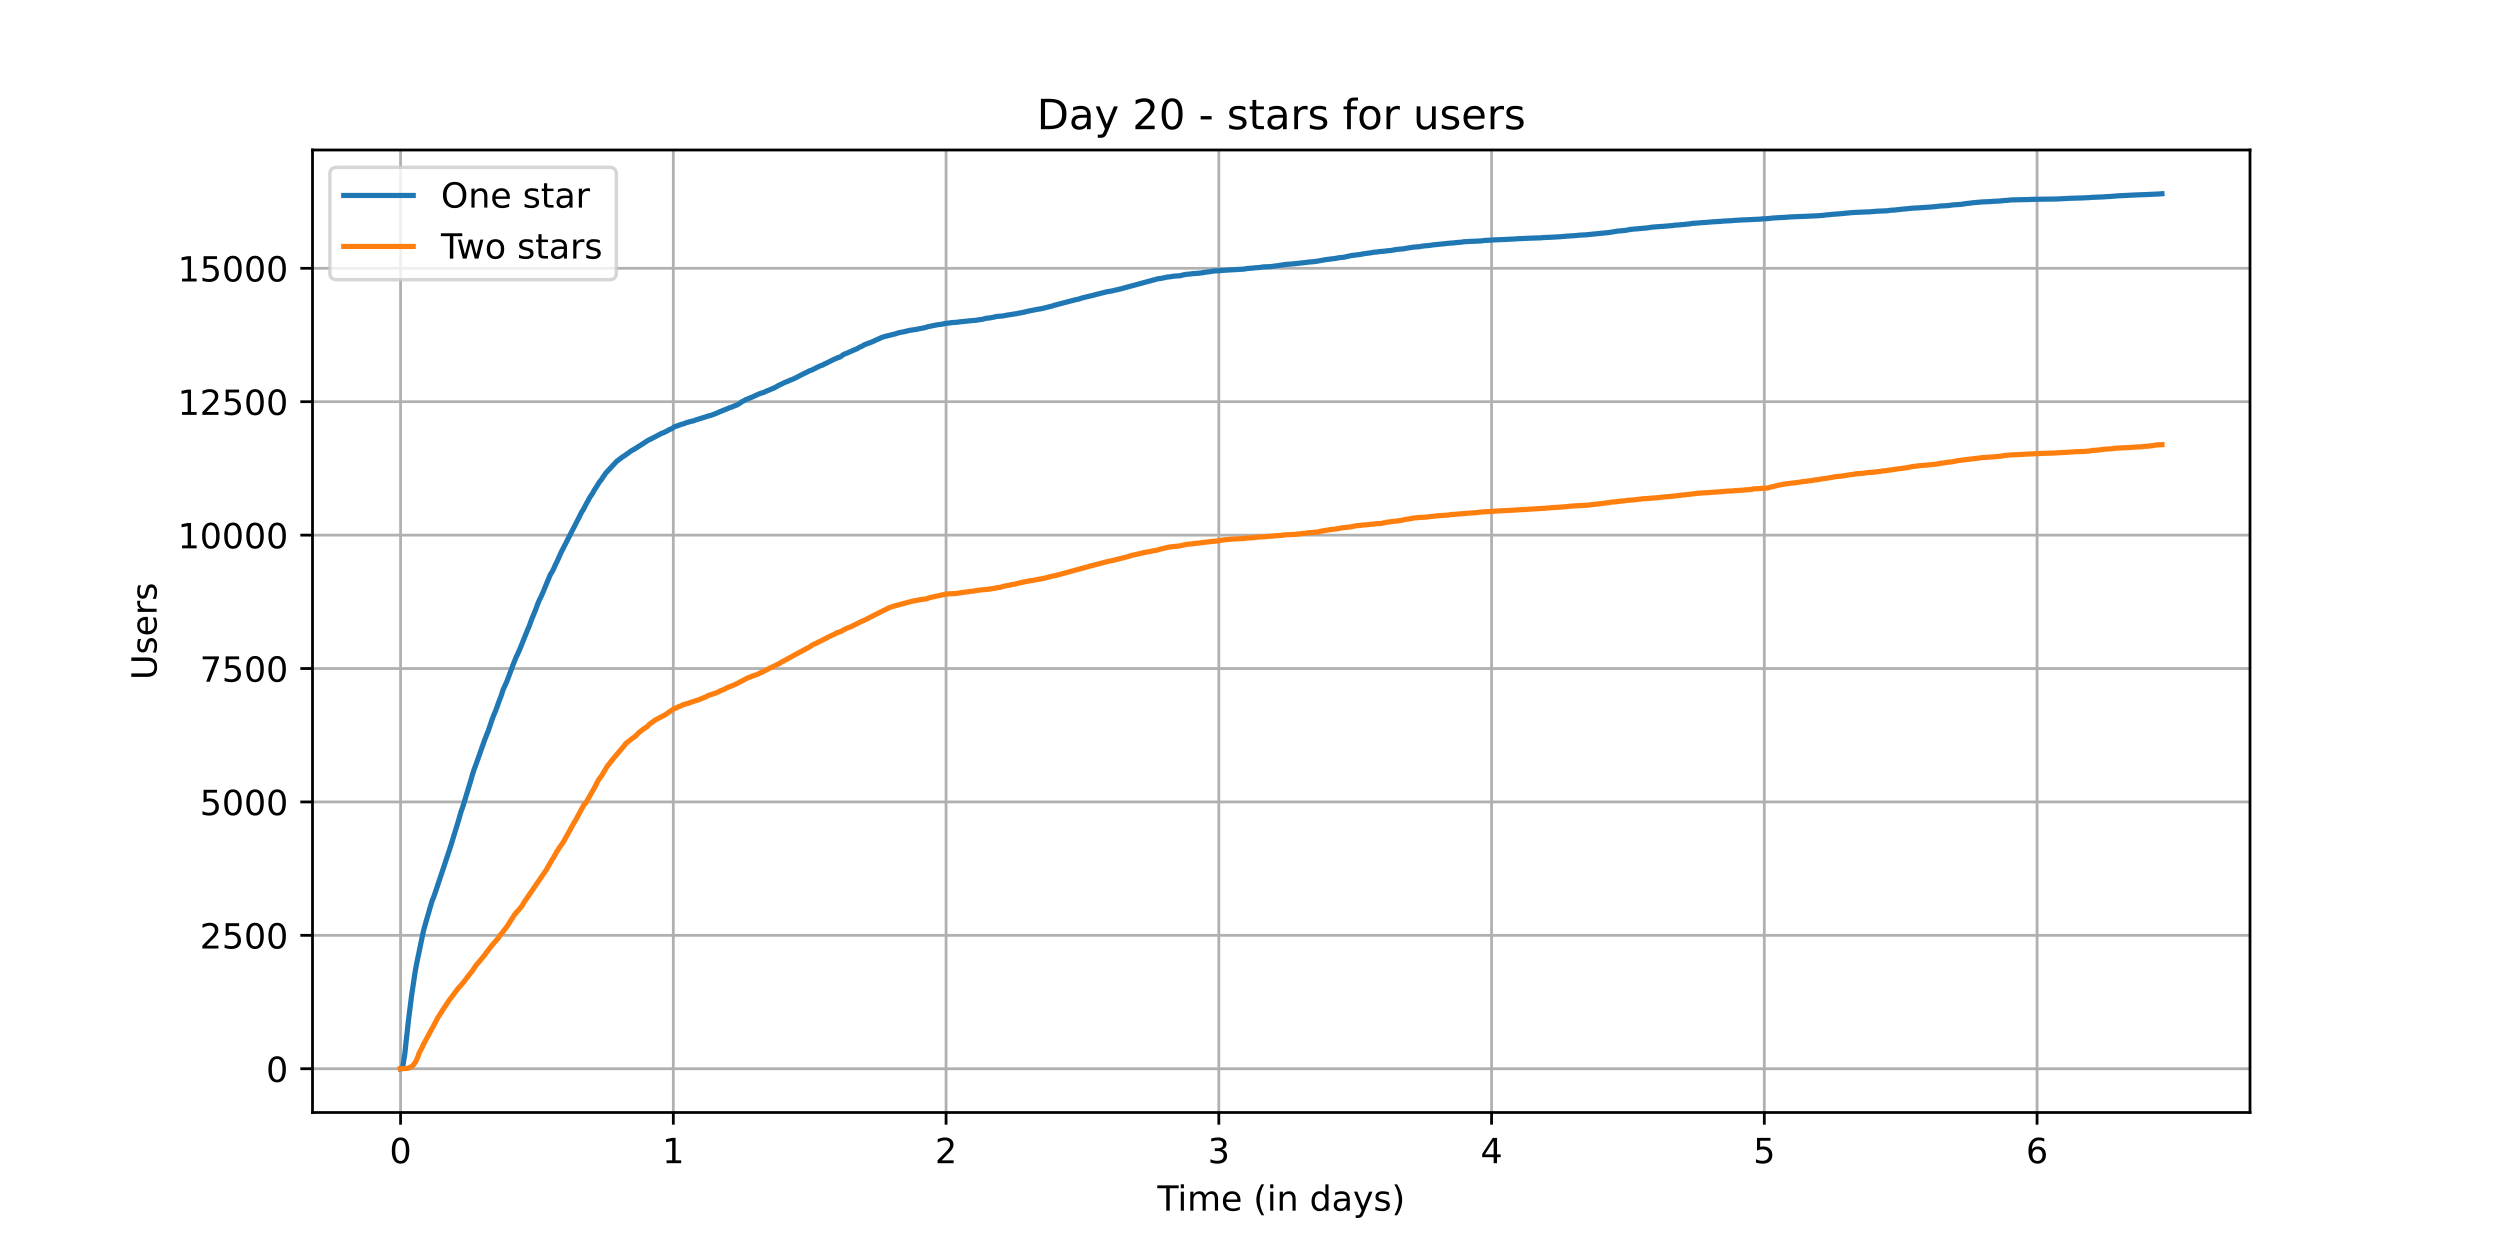 <?xml version="1.0" encoding="utf-8" standalone="no"?>
<!DOCTYPE svg PUBLIC "-//W3C//DTD SVG 1.1//EN"
  "http://www.w3.org/Graphics/SVG/1.1/DTD/svg11.dtd">
<!-- Created with matplotlib (https://matplotlib.org/) -->
<svg height="360pt" version="1.1" viewBox="0 0 720 360" width="720pt" xmlns="http://www.w3.org/2000/svg" xmlns:xlink="http://www.w3.org/1999/xlink">
 <defs>
  <style type="text/css">*{stroke-linecap:butt;stroke-linejoin:round;}</style>
 </defs>
 <g id="figure_1">
  <g id="patch_1">
   <path d="M 0 360 
L 720 360 
L 720 0 
L 0 0 
z
" style="fill:#ffffff;"/>
  </g>
  <g id="axes_1">
   <g id="patch_2">
    <path d="M 90 320.4 
L 648 320.4 
L 648 43.2 
L 90 43.2 
z
" style="fill:#ffffff;"/>
   </g>
   <g id="matplotlib.axis_1">
    <g id="xtick_1">
     <g id="line2d_1">
      <path clip-path="url(#p5f2c843558)" d="M 115.364 320.4 
L 115.364 43.2 
" style="fill:none;stroke:#b0b0b0;stroke-linecap:square;stroke-width:0.8;"/>
     </g>
     <g id="line2d_2">
      <defs>
       <path d="M 0 0 
L 0 3.5 
" id="m1c9ce4e4e7" style="stroke:#000000;stroke-width:0.8;"/>
      </defs>
      <g>
       <use style="stroke:#000000;stroke-width:0.8;" x="115.364" xlink:href="#m1c9ce4e4e7" y="320.4"/>
      </g>
     </g>
     <g id="text_1">
      <!-- 0 -->
      <g transform="translate(112.182 334.998)scale(0.1 -0.1)">
       <defs>
        <path d="M 31.781 66.406 
Q 24.172 66.406 20.328 58.906 
Q 16.5 51.422 16.5 36.375 
Q 16.5 21.391 20.328 13.891 
Q 24.172 6.391 31.781 6.391 
Q 39.453 6.391 43.281 13.891 
Q 47.125 21.391 47.125 36.375 
Q 47.125 51.422 43.281 58.906 
Q 39.453 66.406 31.781 66.406 
z
M 31.781 74.219 
Q 44.047 74.219 50.516 64.516 
Q 56.984 54.828 56.984 36.375 
Q 56.984 17.969 50.516 8.266 
Q 44.047 -1.422 31.781 -1.422 
Q 19.531 -1.422 13.062 8.266 
Q 6.594 17.969 6.594 36.375 
Q 6.594 54.828 13.062 64.516 
Q 19.531 74.219 31.781 74.219 
z
" id="DejaVuSans-48"/>
       </defs>
       <use xlink:href="#DejaVuSans-48"/>
      </g>
     </g>
    </g>
    <g id="xtick_2">
     <g id="line2d_3">
      <path clip-path="url(#p5f2c843558)" d="M 193.915 320.4 
L 193.915 43.2 
" style="fill:none;stroke:#b0b0b0;stroke-linecap:square;stroke-width:0.8;"/>
     </g>
     <g id="line2d_4">
      <g>
       <use style="stroke:#000000;stroke-width:0.8;" x="193.915" xlink:href="#m1c9ce4e4e7" y="320.4"/>
      </g>
     </g>
     <g id="text_2">
      <!-- 1 -->
      <g transform="translate(190.734 334.998)scale(0.1 -0.1)">
       <defs>
        <path d="M 12.406 8.297 
L 28.516 8.297 
L 28.516 63.922 
L 10.984 60.406 
L 10.984 69.391 
L 28.422 72.906 
L 38.281 72.906 
L 38.281 8.297 
L 54.391 8.297 
L 54.391 0 
L 12.406 0 
z
" id="DejaVuSans-49"/>
       </defs>
       <use xlink:href="#DejaVuSans-49"/>
      </g>
     </g>
    </g>
    <g id="xtick_3">
     <g id="line2d_5">
      <path clip-path="url(#p5f2c843558)" d="M 272.467 320.4 
L 272.467 43.2 
" style="fill:none;stroke:#b0b0b0;stroke-linecap:square;stroke-width:0.8;"/>
     </g>
     <g id="line2d_6">
      <g>
       <use style="stroke:#000000;stroke-width:0.8;" x="272.467" xlink:href="#m1c9ce4e4e7" y="320.4"/>
      </g>
     </g>
     <g id="text_3">
      <!-- 2 -->
      <g transform="translate(269.285 334.998)scale(0.1 -0.1)">
       <defs>
        <path d="M 19.188 8.297 
L 53.609 8.297 
L 53.609 0 
L 7.328 0 
L 7.328 8.297 
Q 12.938 14.109 22.625 23.891 
Q 32.328 33.688 34.812 36.531 
Q 39.547 41.844 41.422 45.531 
Q 43.312 49.219 43.312 52.781 
Q 43.312 58.594 39.234 62.25 
Q 35.156 65.922 28.609 65.922 
Q 23.969 65.922 18.812 64.312 
Q 13.672 62.703 7.812 59.422 
L 7.812 69.391 
Q 13.766 71.781 18.938 73 
Q 24.125 74.219 28.422 74.219 
Q 39.75 74.219 46.484 68.547 
Q 53.219 62.891 53.219 53.422 
Q 53.219 48.922 51.531 44.891 
Q 49.859 40.875 45.406 35.406 
Q 44.188 33.984 37.641 27.219 
Q 31.109 20.453 19.188 8.297 
z
" id="DejaVuSans-50"/>
       </defs>
       <use xlink:href="#DejaVuSans-50"/>
      </g>
     </g>
    </g>
    <g id="xtick_4">
     <g id="line2d_7">
      <path clip-path="url(#p5f2c843558)" d="M 351.018 320.4 
L 351.018 43.2 
" style="fill:none;stroke:#b0b0b0;stroke-linecap:square;stroke-width:0.8;"/>
     </g>
     <g id="line2d_8">
      <g>
       <use style="stroke:#000000;stroke-width:0.8;" x="351.018" xlink:href="#m1c9ce4e4e7" y="320.4"/>
      </g>
     </g>
     <g id="text_4">
      <!-- 3 -->
      <g transform="translate(347.837 334.998)scale(0.1 -0.1)">
       <defs>
        <path d="M 40.578 39.312 
Q 47.656 37.797 51.625 33 
Q 55.609 28.219 55.609 21.188 
Q 55.609 10.406 48.188 4.484 
Q 40.766 -1.422 27.094 -1.422 
Q 22.516 -1.422 17.656 -0.516 
Q 12.797 0.391 7.625 2.203 
L 7.625 11.719 
Q 11.719 9.328 16.594 8.109 
Q 21.484 6.891 26.812 6.891 
Q 36.078 6.891 40.938 10.547 
Q 45.797 14.203 45.797 21.188 
Q 45.797 27.641 41.281 31.266 
Q 36.766 34.906 28.719 34.906 
L 20.219 34.906 
L 20.219 43.016 
L 29.109 43.016 
Q 36.375 43.016 40.234 45.922 
Q 44.094 48.828 44.094 54.297 
Q 44.094 59.906 40.109 62.906 
Q 36.141 65.922 28.719 65.922 
Q 24.656 65.922 20.016 65.031 
Q 15.375 64.156 9.812 62.312 
L 9.812 71.094 
Q 15.438 72.656 20.344 73.438 
Q 25.25 74.219 29.594 74.219 
Q 40.828 74.219 47.359 69.109 
Q 53.906 64.016 53.906 55.328 
Q 53.906 49.266 50.438 45.094 
Q 46.969 40.922 40.578 39.312 
z
" id="DejaVuSans-51"/>
       </defs>
       <use xlink:href="#DejaVuSans-51"/>
      </g>
     </g>
    </g>
    <g id="xtick_5">
     <g id="line2d_9">
      <path clip-path="url(#p5f2c843558)" d="M 429.57 320.4 
L 429.57 43.2 
" style="fill:none;stroke:#b0b0b0;stroke-linecap:square;stroke-width:0.8;"/>
     </g>
     <g id="line2d_10">
      <g>
       <use style="stroke:#000000;stroke-width:0.8;" x="429.57" xlink:href="#m1c9ce4e4e7" y="320.4"/>
      </g>
     </g>
     <g id="text_5">
      <!-- 4 -->
      <g transform="translate(426.388 334.998)scale(0.1 -0.1)">
       <defs>
        <path d="M 37.797 64.312 
L 12.891 25.391 
L 37.797 25.391 
z
M 35.203 72.906 
L 47.609 72.906 
L 47.609 25.391 
L 58.016 25.391 
L 58.016 17.188 
L 47.609 17.188 
L 47.609 0 
L 37.797 0 
L 37.797 17.188 
L 4.891 17.188 
L 4.891 26.703 
z
" id="DejaVuSans-52"/>
       </defs>
       <use xlink:href="#DejaVuSans-52"/>
      </g>
     </g>
    </g>
    <g id="xtick_6">
     <g id="line2d_11">
      <path clip-path="url(#p5f2c843558)" d="M 508.121 320.4 
L 508.121 43.2 
" style="fill:none;stroke:#b0b0b0;stroke-linecap:square;stroke-width:0.8;"/>
     </g>
     <g id="line2d_12">
      <g>
       <use style="stroke:#000000;stroke-width:0.8;" x="508.121" xlink:href="#m1c9ce4e4e7" y="320.4"/>
      </g>
     </g>
     <g id="text_6">
      <!-- 5 -->
      <g transform="translate(504.94 334.998)scale(0.1 -0.1)">
       <defs>
        <path d="M 10.797 72.906 
L 49.516 72.906 
L 49.516 64.594 
L 19.828 64.594 
L 19.828 46.734 
Q 21.969 47.469 24.109 47.828 
Q 26.266 48.188 28.422 48.188 
Q 40.625 48.188 47.75 41.5 
Q 54.891 34.812 54.891 23.391 
Q 54.891 11.625 47.562 5.094 
Q 40.234 -1.422 26.906 -1.422 
Q 22.312 -1.422 17.547 -0.641 
Q 12.797 0.141 7.719 1.703 
L 7.719 11.625 
Q 12.109 9.234 16.797 8.062 
Q 21.484 6.891 26.703 6.891 
Q 35.156 6.891 40.078 11.328 
Q 45.016 15.766 45.016 23.391 
Q 45.016 31 40.078 35.438 
Q 35.156 39.891 26.703 39.891 
Q 22.75 39.891 18.812 39.016 
Q 14.891 38.141 10.797 36.281 
z
" id="DejaVuSans-53"/>
       </defs>
       <use xlink:href="#DejaVuSans-53"/>
      </g>
     </g>
    </g>
    <g id="xtick_7">
     <g id="line2d_13">
      <path clip-path="url(#p5f2c843558)" d="M 586.673 320.4 
L 586.673 43.2 
" style="fill:none;stroke:#b0b0b0;stroke-linecap:square;stroke-width:0.8;"/>
     </g>
     <g id="line2d_14">
      <g>
       <use style="stroke:#000000;stroke-width:0.8;" x="586.673" xlink:href="#m1c9ce4e4e7" y="320.4"/>
      </g>
     </g>
     <g id="text_7">
      <!-- 6 -->
      <g transform="translate(583.491 334.998)scale(0.1 -0.1)">
       <defs>
        <path d="M 33.016 40.375 
Q 26.375 40.375 22.484 35.828 
Q 18.609 31.297 18.609 23.391 
Q 18.609 15.531 22.484 10.953 
Q 26.375 6.391 33.016 6.391 
Q 39.656 6.391 43.531 10.953 
Q 47.406 15.531 47.406 23.391 
Q 47.406 31.297 43.531 35.828 
Q 39.656 40.375 33.016 40.375 
z
M 52.594 71.297 
L 52.594 62.312 
Q 48.875 64.062 45.094 64.984 
Q 41.312 65.922 37.594 65.922 
Q 27.828 65.922 22.672 59.328 
Q 17.531 52.734 16.797 39.406 
Q 19.672 43.656 24.016 45.922 
Q 28.375 48.188 33.594 48.188 
Q 44.578 48.188 50.953 41.516 
Q 57.328 34.859 57.328 23.391 
Q 57.328 12.156 50.688 5.359 
Q 44.047 -1.422 33.016 -1.422 
Q 20.359 -1.422 13.672 8.266 
Q 6.984 17.969 6.984 36.375 
Q 6.984 53.656 15.188 63.938 
Q 23.391 74.219 37.203 74.219 
Q 40.922 74.219 44.703 73.484 
Q 48.484 72.75 52.594 71.297 
z
" id="DejaVuSans-54"/>
       </defs>
       <use xlink:href="#DejaVuSans-54"/>
      </g>
     </g>
    </g>
    <g id="text_8">
     <!-- Time (in days) -->
     <g transform="translate(333.327 348.677)scale(0.1 -0.1)">
      <defs>
       <path d="M -0.297 72.906 
L 61.375 72.906 
L 61.375 64.594 
L 35.5 64.594 
L 35.5 0 
L 25.594 0 
L 25.594 64.594 
L -0.297 64.594 
z
" id="DejaVuSans-84"/>
       <path d="M 9.422 54.688 
L 18.406 54.688 
L 18.406 0 
L 9.422 0 
z
M 9.422 75.984 
L 18.406 75.984 
L 18.406 64.594 
L 9.422 64.594 
z
" id="DejaVuSans-105"/>
       <path d="M 52 44.188 
Q 55.375 50.25 60.062 53.125 
Q 64.75 56 71.094 56 
Q 79.641 56 84.281 50.016 
Q 88.922 44.047 88.922 33.016 
L 88.922 0 
L 79.891 0 
L 79.891 32.719 
Q 79.891 40.578 77.094 44.375 
Q 74.312 48.188 68.609 48.188 
Q 61.625 48.188 57.562 43.547 
Q 53.516 38.922 53.516 30.906 
L 53.516 0 
L 44.484 0 
L 44.484 32.719 
Q 44.484 40.625 41.703 44.406 
Q 38.922 48.188 33.109 48.188 
Q 26.219 48.188 22.156 43.531 
Q 18.109 38.875 18.109 30.906 
L 18.109 0 
L 9.078 0 
L 9.078 54.688 
L 18.109 54.688 
L 18.109 46.188 
Q 21.188 51.219 25.484 53.609 
Q 29.781 56 35.688 56 
Q 41.656 56 45.828 52.969 
Q 50 49.953 52 44.188 
z
" id="DejaVuSans-109"/>
       <path d="M 56.203 29.594 
L 56.203 25.203 
L 14.891 25.203 
Q 15.484 15.922 20.484 11.062 
Q 25.484 6.203 34.422 6.203 
Q 39.594 6.203 44.453 7.469 
Q 49.312 8.734 54.109 11.281 
L 54.109 2.781 
Q 49.266 0.734 44.188 -0.344 
Q 39.109 -1.422 33.891 -1.422 
Q 20.797 -1.422 13.156 6.188 
Q 5.516 13.812 5.516 26.812 
Q 5.516 40.234 12.766 48.109 
Q 20.016 56 32.328 56 
Q 43.359 56 49.781 48.891 
Q 56.203 41.797 56.203 29.594 
z
M 47.219 32.234 
Q 47.125 39.594 43.094 43.984 
Q 39.062 48.391 32.422 48.391 
Q 24.906 48.391 20.391 44.141 
Q 15.875 39.891 15.188 32.172 
z
" id="DejaVuSans-101"/>
       <path id="DejaVuSans-32"/>
       <path d="M 31 75.875 
Q 24.469 64.656 21.281 53.656 
Q 18.109 42.672 18.109 31.391 
Q 18.109 20.125 21.312 9.062 
Q 24.516 -2 31 -13.188 
L 23.188 -13.188 
Q 15.875 -1.703 12.234 9.375 
Q 8.594 20.453 8.594 31.391 
Q 8.594 42.281 12.203 53.312 
Q 15.828 64.359 23.188 75.875 
z
" id="DejaVuSans-40"/>
       <path d="M 54.891 33.016 
L 54.891 0 
L 45.906 0 
L 45.906 32.719 
Q 45.906 40.484 42.875 44.328 
Q 39.844 48.188 33.797 48.188 
Q 26.516 48.188 22.312 43.547 
Q 18.109 38.922 18.109 30.906 
L 18.109 0 
L 9.078 0 
L 9.078 54.688 
L 18.109 54.688 
L 18.109 46.188 
Q 21.344 51.125 25.703 53.562 
Q 30.078 56 35.797 56 
Q 45.219 56 50.047 50.172 
Q 54.891 44.344 54.891 33.016 
z
" id="DejaVuSans-110"/>
       <path d="M 45.406 46.391 
L 45.406 75.984 
L 54.391 75.984 
L 54.391 0 
L 45.406 0 
L 45.406 8.203 
Q 42.578 3.328 38.25 0.953 
Q 33.938 -1.422 27.875 -1.422 
Q 17.969 -1.422 11.734 6.484 
Q 5.516 14.406 5.516 27.297 
Q 5.516 40.188 11.734 48.094 
Q 17.969 56 27.875 56 
Q 33.938 56 38.25 53.625 
Q 42.578 51.266 45.406 46.391 
z
M 14.797 27.297 
Q 14.797 17.391 18.875 11.75 
Q 22.953 6.109 30.078 6.109 
Q 37.203 6.109 41.297 11.75 
Q 45.406 17.391 45.406 27.297 
Q 45.406 37.203 41.297 42.844 
Q 37.203 48.484 30.078 48.484 
Q 22.953 48.484 18.875 42.844 
Q 14.797 37.203 14.797 27.297 
z
" id="DejaVuSans-100"/>
       <path d="M 34.281 27.484 
Q 23.391 27.484 19.188 25 
Q 14.984 22.516 14.984 16.5 
Q 14.984 11.719 18.141 8.906 
Q 21.297 6.109 26.703 6.109 
Q 34.188 6.109 38.703 11.406 
Q 43.219 16.703 43.219 25.484 
L 43.219 27.484 
z
M 52.203 31.203 
L 52.203 0 
L 43.219 0 
L 43.219 8.297 
Q 40.141 3.328 35.547 0.953 
Q 30.953 -1.422 24.312 -1.422 
Q 15.922 -1.422 10.953 3.297 
Q 6 8.016 6 15.922 
Q 6 25.141 12.172 29.828 
Q 18.359 34.516 30.609 34.516 
L 43.219 34.516 
L 43.219 35.406 
Q 43.219 41.609 39.141 45 
Q 35.062 48.391 27.688 48.391 
Q 23 48.391 18.547 47.266 
Q 14.109 46.141 10.016 43.891 
L 10.016 52.203 
Q 14.938 54.109 19.578 55.047 
Q 24.219 56 28.609 56 
Q 40.484 56 46.344 49.844 
Q 52.203 43.703 52.203 31.203 
z
" id="DejaVuSans-97"/>
       <path d="M 32.172 -5.078 
Q 28.375 -14.844 24.75 -17.812 
Q 21.141 -20.797 15.094 -20.797 
L 7.906 -20.797 
L 7.906 -13.281 
L 13.188 -13.281 
Q 16.891 -13.281 18.938 -11.516 
Q 21 -9.766 23.484 -3.219 
L 25.094 0.875 
L 2.984 54.688 
L 12.5 54.688 
L 29.594 11.922 
L 46.688 54.688 
L 56.203 54.688 
z
" id="DejaVuSans-121"/>
       <path d="M 44.281 53.078 
L 44.281 44.578 
Q 40.484 46.531 36.375 47.5 
Q 32.281 48.484 27.875 48.484 
Q 21.188 48.484 17.844 46.438 
Q 14.5 44.391 14.5 40.281 
Q 14.5 37.156 16.891 35.375 
Q 19.281 33.594 26.516 31.984 
L 29.594 31.297 
Q 39.156 29.25 43.188 25.516 
Q 47.219 21.781 47.219 15.094 
Q 47.219 7.469 41.188 3.016 
Q 35.156 -1.422 24.609 -1.422 
Q 20.219 -1.422 15.453 -0.562 
Q 10.688 0.297 5.422 2 
L 5.422 11.281 
Q 10.406 8.688 15.234 7.391 
Q 20.062 6.109 24.812 6.109 
Q 31.156 6.109 34.562 8.281 
Q 37.984 10.453 37.984 14.406 
Q 37.984 18.062 35.516 20.016 
Q 33.062 21.969 24.703 23.781 
L 21.578 24.516 
Q 13.234 26.266 9.516 29.906 
Q 5.812 33.547 5.812 39.891 
Q 5.812 47.609 11.281 51.797 
Q 16.75 56 26.812 56 
Q 31.781 56 36.172 55.266 
Q 40.578 54.547 44.281 53.078 
z
" id="DejaVuSans-115"/>
       <path d="M 8.016 75.875 
L 15.828 75.875 
Q 23.141 64.359 26.781 53.312 
Q 30.422 42.281 30.422 31.391 
Q 30.422 20.453 26.781 9.375 
Q 23.141 -1.703 15.828 -13.188 
L 8.016 -13.188 
Q 14.5 -2 17.703 9.062 
Q 20.906 20.125 20.906 31.391 
Q 20.906 42.672 17.703 53.656 
Q 14.5 64.656 8.016 75.875 
z
" id="DejaVuSans-41"/>
      </defs>
      <use xlink:href="#DejaVuSans-84"/>
      <use x="57.959" xlink:href="#DejaVuSans-105"/>
      <use x="85.742" xlink:href="#DejaVuSans-109"/>
      <use x="183.154" xlink:href="#DejaVuSans-101"/>
      <use x="244.678" xlink:href="#DejaVuSans-32"/>
      <use x="276.465" xlink:href="#DejaVuSans-40"/>
      <use x="315.479" xlink:href="#DejaVuSans-105"/>
      <use x="343.262" xlink:href="#DejaVuSans-110"/>
      <use x="406.641" xlink:href="#DejaVuSans-32"/>
      <use x="438.428" xlink:href="#DejaVuSans-100"/>
      <use x="501.904" xlink:href="#DejaVuSans-97"/>
      <use x="563.184" xlink:href="#DejaVuSans-121"/>
      <use x="622.363" xlink:href="#DejaVuSans-115"/>
      <use x="674.463" xlink:href="#DejaVuSans-41"/>
     </g>
    </g>
   </g>
   <g id="matplotlib.axis_2">
    <g id="ytick_1">
     <g id="line2d_15">
      <path clip-path="url(#p5f2c843558)" d="M 90 307.8 
L 648 307.8 
" style="fill:none;stroke:#b0b0b0;stroke-linecap:square;stroke-width:0.8;"/>
     </g>
     <g id="line2d_16">
      <defs>
       <path d="M 0 0 
L -3.5 0 
" id="me17d384513" style="stroke:#000000;stroke-width:0.8;"/>
      </defs>
      <g>
       <use style="stroke:#000000;stroke-width:0.8;" x="90" xlink:href="#me17d384513" y="307.8"/>
      </g>
     </g>
     <g id="text_9">
      <!-- 0 -->
      <g transform="translate(76.638 311.599)scale(0.1 -0.1)">
       <use xlink:href="#DejaVuSans-48"/>
      </g>
     </g>
    </g>
    <g id="ytick_2">
     <g id="line2d_17">
      <path clip-path="url(#p5f2c843558)" d="M 90 269.378 
L 648 269.378 
" style="fill:none;stroke:#b0b0b0;stroke-linecap:square;stroke-width:0.8;"/>
     </g>
     <g id="line2d_18">
      <g>
       <use style="stroke:#000000;stroke-width:0.8;" x="90" xlink:href="#me17d384513" y="269.378"/>
      </g>
     </g>
     <g id="text_10">
      <!-- 2500 -->
      <g transform="translate(57.55 273.178)scale(0.1 -0.1)">
       <use xlink:href="#DejaVuSans-50"/>
       <use x="63.623" xlink:href="#DejaVuSans-53"/>
       <use x="127.246" xlink:href="#DejaVuSans-48"/>
       <use x="190.869" xlink:href="#DejaVuSans-48"/>
      </g>
     </g>
    </g>
    <g id="ytick_3">
     <g id="line2d_19">
      <path clip-path="url(#p5f2c843558)" d="M 90 230.957 
L 648 230.957 
" style="fill:none;stroke:#b0b0b0;stroke-linecap:square;stroke-width:0.8;"/>
     </g>
     <g id="line2d_20">
      <g>
       <use style="stroke:#000000;stroke-width:0.8;" x="90" xlink:href="#me17d384513" y="230.957"/>
      </g>
     </g>
     <g id="text_11">
      <!-- 5000 -->
      <g transform="translate(57.55 234.756)scale(0.1 -0.1)">
       <use xlink:href="#DejaVuSans-53"/>
       <use x="63.623" xlink:href="#DejaVuSans-48"/>
       <use x="127.246" xlink:href="#DejaVuSans-48"/>
       <use x="190.869" xlink:href="#DejaVuSans-48"/>
      </g>
     </g>
    </g>
    <g id="ytick_4">
     <g id="line2d_21">
      <path clip-path="url(#p5f2c843558)" d="M 90 192.535 
L 648 192.535 
" style="fill:none;stroke:#b0b0b0;stroke-linecap:square;stroke-width:0.8;"/>
     </g>
     <g id="line2d_22">
      <g>
       <use style="stroke:#000000;stroke-width:0.8;" x="90" xlink:href="#me17d384513" y="192.535"/>
      </g>
     </g>
     <g id="text_12">
      <!-- 7500 -->
      <g transform="translate(57.55 196.334)scale(0.1 -0.1)">
       <defs>
        <path d="M 8.203 72.906 
L 55.078 72.906 
L 55.078 68.703 
L 28.609 0 
L 18.312 0 
L 43.219 64.594 
L 8.203 64.594 
z
" id="DejaVuSans-55"/>
       </defs>
       <use xlink:href="#DejaVuSans-55"/>
       <use x="63.623" xlink:href="#DejaVuSans-53"/>
       <use x="127.246" xlink:href="#DejaVuSans-48"/>
       <use x="190.869" xlink:href="#DejaVuSans-48"/>
      </g>
     </g>
    </g>
    <g id="ytick_5">
     <g id="line2d_23">
      <path clip-path="url(#p5f2c843558)" d="M 90 154.113 
L 648 154.113 
" style="fill:none;stroke:#b0b0b0;stroke-linecap:square;stroke-width:0.8;"/>
     </g>
     <g id="line2d_24">
      <g>
       <use style="stroke:#000000;stroke-width:0.8;" x="90" xlink:href="#me17d384513" y="154.113"/>
      </g>
     </g>
     <g id="text_13">
      <!-- 10000 -->
      <g transform="translate(51.188 157.913)scale(0.1 -0.1)">
       <use xlink:href="#DejaVuSans-49"/>
       <use x="63.623" xlink:href="#DejaVuSans-48"/>
       <use x="127.246" xlink:href="#DejaVuSans-48"/>
       <use x="190.869" xlink:href="#DejaVuSans-48"/>
       <use x="254.492" xlink:href="#DejaVuSans-48"/>
      </g>
     </g>
    </g>
    <g id="ytick_6">
     <g id="line2d_25">
      <path clip-path="url(#p5f2c843558)" d="M 90 115.692 
L 648 115.692 
" style="fill:none;stroke:#b0b0b0;stroke-linecap:square;stroke-width:0.8;"/>
     </g>
     <g id="line2d_26">
      <g>
       <use style="stroke:#000000;stroke-width:0.8;" x="90" xlink:href="#me17d384513" y="115.692"/>
      </g>
     </g>
     <g id="text_14">
      <!-- 12500 -->
      <g transform="translate(51.188 119.491)scale(0.1 -0.1)">
       <use xlink:href="#DejaVuSans-49"/>
       <use x="63.623" xlink:href="#DejaVuSans-50"/>
       <use x="127.246" xlink:href="#DejaVuSans-53"/>
       <use x="190.869" xlink:href="#DejaVuSans-48"/>
       <use x="254.492" xlink:href="#DejaVuSans-48"/>
      </g>
     </g>
    </g>
    <g id="ytick_7">
     <g id="line2d_27">
      <path clip-path="url(#p5f2c843558)" d="M 90 77.27 
L 648 77.27 
" style="fill:none;stroke:#b0b0b0;stroke-linecap:square;stroke-width:0.8;"/>
     </g>
     <g id="line2d_28">
      <g>
       <use style="stroke:#000000;stroke-width:0.8;" x="90" xlink:href="#me17d384513" y="77.27"/>
      </g>
     </g>
     <g id="text_15">
      <!-- 15000 -->
      <g transform="translate(51.188 81.069)scale(0.1 -0.1)">
       <use xlink:href="#DejaVuSans-49"/>
       <use x="63.623" xlink:href="#DejaVuSans-53"/>
       <use x="127.246" xlink:href="#DejaVuSans-48"/>
       <use x="190.869" xlink:href="#DejaVuSans-48"/>
       <use x="254.492" xlink:href="#DejaVuSans-48"/>
      </g>
     </g>
    </g>
    <g id="text_16">
     <!-- Users -->
     <g transform="translate(45.108 195.801)rotate(-90)scale(0.1 -0.1)">
      <defs>
       <path d="M 8.688 72.906 
L 18.609 72.906 
L 18.609 28.609 
Q 18.609 16.891 22.844 11.734 
Q 27.094 6.594 36.625 6.594 
Q 46.094 6.594 50.344 11.734 
Q 54.594 16.891 54.594 28.609 
L 54.594 72.906 
L 64.5 72.906 
L 64.5 27.391 
Q 64.5 13.141 57.438 5.859 
Q 50.391 -1.422 36.625 -1.422 
Q 22.797 -1.422 15.734 5.859 
Q 8.688 13.141 8.688 27.391 
z
" id="DejaVuSans-85"/>
       <path d="M 41.109 46.297 
Q 39.594 47.172 37.812 47.578 
Q 36.031 48 33.891 48 
Q 26.266 48 22.188 43.047 
Q 18.109 38.094 18.109 28.812 
L 18.109 0 
L 9.078 0 
L 9.078 54.688 
L 18.109 54.688 
L 18.109 46.188 
Q 20.953 51.172 25.484 53.578 
Q 30.031 56 36.531 56 
Q 37.453 56 38.578 55.875 
Q 39.703 55.766 41.062 55.516 
z
" id="DejaVuSans-114"/>
      </defs>
      <use xlink:href="#DejaVuSans-85"/>
      <use x="73.193" xlink:href="#DejaVuSans-115"/>
      <use x="125.293" xlink:href="#DejaVuSans-101"/>
      <use x="186.816" xlink:href="#DejaVuSans-114"/>
      <use x="227.93" xlink:href="#DejaVuSans-115"/>
     </g>
    </g>
   </g>
   <g id="line2d_29">
    <path clip-path="url(#p5f2c843558)" d="M 115.364 307.8 
L 115.685 307.739 
L 115.956 307.431 
L 116.605 303.374 
L 116.928 300.239 
L 117.145 298.379 
L 117.631 293.937 
L 118.55 286.637 
L 119.578 279.783 
L 119.956 277.693 
L 121.956 268.118 
L 122.659 265.582 
L 124.443 259.435 
L 124.605 259.051 
L 124.875 258.42 
L 125.037 257.975 
L 125.632 256.192 
L 125.848 255.577 
L 129.578 244.358 
L 129.848 243.498 
L 132.011 236.443 
L 132.768 233.785 
L 133.309 232.294 
L 135.362 225.516 
L 135.687 224.44 
L 135.903 223.626 
L 136.444 221.889 
L 137.364 219.369 
L 137.688 218.477 
L 138.715 215.527 
L 139.688 212.822 
L 139.85 212.437 
L 140.12 211.7 
L 140.553 210.639 
L 140.931 209.563 
L 141.039 209.241 
L 141.634 207.473 
L 142.12 206.167 
L 142.715 204.753 
L 143.201 203.478 
L 143.472 202.648 
L 144.012 201.188 
L 144.12 200.988 
L 144.445 200.035 
L 144.878 198.682 
L 145.959 196.285 
L 147.256 192.858 
L 147.418 192.443 
L 147.688 191.644 
L 148.553 189.492 
L 148.715 189.108 
L 148.985 188.601 
L 149.418 187.602 
L 149.526 187.417 
L 152.121 180.947 
L 152.283 180.67 
L 153.257 177.981 
L 153.473 177.535 
L 154.283 175.537 
L 154.499 174.938 
L 154.77 174.169 
L 155.257 173.001 
L 155.527 172.448 
L 156.121 171.188 
L 156.338 170.696 
L 156.825 169.497 
L 158.501 165.471 
L 158.879 164.887 
L 159.042 164.626 
L 159.42 163.857 
L 159.474 163.796 
L 159.691 163.242 
L 160.069 162.412 
L 160.393 161.798 
L 161.366 159.6 
L 161.799 158.678 
L 162.015 158.278 
L 166.774 148.98 
L 167.26 147.997 
L 167.53 147.459 
L 167.963 146.813 
L 168.395 145.983 
L 168.99 144.831 
L 169.206 144.477 
L 169.855 143.263 
L 170.612 142.157 
L 170.828 141.788 
L 171.152 141.158 
L 171.639 140.435 
L 172.558 138.944 
L 172.774 138.606 
L 172.883 138.545 
L 173.314 137.976 
L 173.423 137.776 
L 173.747 137.269 
L 174.072 136.854 
L 174.395 136.316 
L 174.612 136.086 
L 177.585 132.889 
L 179.207 131.66 
L 179.531 131.46 
L 179.856 131.229 
L 180.883 130.522 
L 181.801 129.846 
L 181.964 129.754 
L 182.451 129.477 
L 182.667 129.385 
L 183.262 128.986 
L 183.423 128.893 
L 184.073 128.478 
L 185.802 127.372 
L 186.559 126.865 
L 188.018 126.142 
L 188.451 125.912 
L 190.668 124.744 
L 191.046 124.636 
L 191.262 124.513 
L 191.532 124.406 
L 192.073 124.144 
L 192.668 123.776 
L 193.532 123.422 
L 194.235 122.915 
L 194.452 122.823 
L 194.83 122.731 
L 195.857 122.346 
L 196.398 122.147 
L 196.993 122.039 
L 197.425 121.808 
L 197.858 121.685 
L 198.236 121.578 
L 198.506 121.486 
L 198.939 121.378 
L 199.263 121.301 
L 199.696 121.209 
L 200.345 120.963 
L 203.912 119.841 
L 204.182 119.734 
L 204.723 119.641 
L 205.047 119.503 
L 205.642 119.288 
L 205.966 119.18 
L 206.291 119.027 
L 206.993 118.735 
L 207.21 118.612 
L 208.128 118.274 
L 208.344 118.135 
L 208.561 118.058 
L 208.885 117.966 
L 209.858 117.536 
L 210.831 117.198 
L 211.485 116.906 
L 212.349 116.598 
L 212.619 116.383 
L 212.998 116.168 
L 213.808 115.599 
L 214.079 115.492 
L 214.511 115.261 
L 214.728 115.108 
L 214.999 115.015 
L 215.215 114.954 
L 215.918 114.647 
L 216.729 114.309 
L 216.945 114.216 
L 218.026 113.709 
L 218.188 113.617 
L 218.458 113.525 
L 219.161 113.233 
L 219.648 113.125 
L 220.404 112.818 
L 220.836 112.572 
L 221.215 112.464 
L 221.864 112.172 
L 222.621 111.85 
L 222.891 111.773 
L 223.377 111.481 
L 223.864 111.25 
L 224.08 111.066 
L 224.296 110.974 
L 225.378 110.466 
L 225.539 110.374 
L 225.918 110.19 
L 226.729 109.867 
L 226.999 109.759 
L 227.215 109.683 
L 227.431 109.529 
L 227.918 109.375 
L 228.188 109.268 
L 229.269 108.76 
L 229.432 108.668 
L 231.54 107.577 
L 231.81 107.469 
L 233.269 106.732 
L 233.648 106.64 
L 233.972 106.486 
L 234.188 106.378 
L 235.972 105.472 
L 236.188 105.395 
L 236.513 105.256 
L 236.891 105.164 
L 237.486 104.78 
L 237.81 104.688 
L 239.54 103.812 
L 239.757 103.719 
L 240.19 103.474 
L 240.947 103.182 
L 241.217 103.028 
L 241.488 102.936 
L 241.758 102.905 
L 242.029 102.736 
L 242.191 102.628 
L 243.056 102.029 
L 243.218 101.967 
L 243.489 101.86 
L 244.192 101.583 
L 244.408 101.476 
L 245.111 101.184 
L 245.435 101.03 
L 246.086 100.753 
L 246.356 100.6 
L 246.68 100.538 
L 246.897 100.384 
L 247.275 100.185 
L 247.599 99.985 
L 248.248 99.708 
L 248.518 99.539 
L 248.843 99.339 
L 249.059 99.247 
L 249.6 99.047 
L 249.871 98.94 
L 251.115 98.479 
L 252.142 98.002 
L 252.845 97.695 
L 253.981 97.172 
L 254.197 97.096 
L 254.468 97.003 
L 254.846 96.896 
L 257.712 96.189 
L 258.036 96.097 
L 258.631 95.881 
L 259.064 95.789 
L 259.28 95.728 
L 259.983 95.62 
L 262.2 95.098 
L 263.011 95.005 
L 263.336 94.929 
L 264.093 94.852 
L 264.255 94.76 
L 264.958 94.652 
L 266.363 94.36 
L 266.796 94.252 
L 267.121 94.114 
L 268.364 93.868 
L 268.85 93.761 
L 270.094 93.515 
L 271.067 93.407 
L 272.364 93.146 
L 273.283 93.038 
L 274.094 92.915 
L 275.661 92.808 
L 276.472 92.685 
L 277.716 92.577 
L 278.364 92.5 
L 279.284 92.393 
L 279.824 92.347 
L 281.067 92.239 
L 281.986 92.085 
L 282.851 91.978 
L 283.23 91.87 
L 283.662 91.778 
L 283.933 91.67 
L 285.068 91.563 
L 286.311 91.317 
L 286.636 91.209 
L 287.392 91.102 
L 288.852 90.994 
L 290.203 90.718 
L 291.068 90.61 
L 292.095 90.426 
L 292.906 90.318 
L 293.122 90.241 
L 293.771 90.134 
L 294.96 89.903 
L 295.338 89.811 
L 295.555 89.734 
L 296.041 89.626 
L 297.392 89.35 
L 297.879 89.258 
L 298.15 89.211 
L 298.69 89.104 
L 298.906 89.058 
L 299.662 88.95 
L 299.987 88.889 
L 302.906 88.166 
L 303.23 88.09 
L 303.555 87.921 
L 304.149 87.813 
L 304.635 87.659 
L 309.826 86.307 
L 310.367 86.199 
L 310.691 86.138 
L 311.016 86.03 
L 311.611 85.815 
L 314.097 85.216 
L 314.638 85.108 
L 315.071 84.97 
L 315.449 84.862 
L 318.315 84.155 
L 318.694 84.048 
L 319.667 83.879 
L 320.261 83.786 
L 320.64 83.694 
L 321.073 83.587 
L 323.074 83.125 
L 323.398 83.018 
L 333.51 80.282 
L 334.431 80.175 
L 336.106 79.806 
L 337.133 79.698 
L 338.161 79.514 
L 339.945 79.406 
L 340.378 79.268 
L 340.811 79.16 
L 341.784 78.991 
L 343.082 78.884 
L 343.407 78.822 
L 345.028 78.715 
L 345.299 78.684 
L 346.163 78.576 
L 346.488 78.515 
L 347.136 78.407 
L 347.893 78.3 
L 348.703 78.208 
L 349.083 78.115 
L 349.731 78.038 
L 351.515 77.931 
L 352.056 77.885 
L 353.623 77.777 
L 354.109 77.746 
L 356.001 77.639 
L 356.488 77.608 
L 358.271 77.501 
L 359.299 77.316 
L 360.921 77.209 
L 361.137 77.147 
L 362.758 77.039 
L 363.677 76.886 
L 366.002 76.778 
L 366.813 76.655 
L 367.732 76.548 
L 368.002 76.502 
L 368.76 76.394 
L 369.678 76.24 
L 370.543 76.133 
L 371.03 76.102 
L 372.314 76.01 
L 376.427 75.549 
L 376.751 75.487 
L 378.103 75.38 
L 378.751 75.303 
L 379.508 75.195 
L 380.59 74.995 
L 381.291 74.888 
L 381.724 74.765 
L 382.211 74.734 
L 382.913 74.627 
L 383.562 74.55 
L 384.535 74.442 
L 385.778 74.196 
L 387.022 74.089 
L 388.967 73.643 
L 389.508 73.535 
L 389.995 73.505 
L 390.859 73.397 
L 391.508 73.32 
L 392.049 73.228 
L 392.427 73.136 
L 393.183 73.028 
L 393.941 72.921 
L 394.643 72.828 
L 395.238 72.736 
L 395.616 72.644 
L 396.806 72.552 
L 397.184 72.46 
L 398.645 72.352 
L 399.402 72.244 
L 400.646 72.137 
L 401.889 71.891 
L 402.7 71.783 
L 403.187 71.753 
L 404.377 71.645 
L 404.701 71.568 
L 405.296 71.461 
L 406.215 71.307 
L 406.918 71.199 
L 407.513 71.138 
L 408.92 71.03 
L 409.298 70.938 
L 410.055 70.831 
L 410.596 70.784 
L 411.786 70.677 
L 412.706 70.523 
L 413.841 70.416 
L 414.489 70.339 
L 415.68 70.231 
L 416.33 70.154 
L 417.357 70.047 
L 417.843 70.016 
L 419.087 69.924 
L 419.303 69.862 
L 420.817 69.755 
L 421.683 69.616 
L 423.792 69.509 
L 424.225 69.493 
L 426.657 69.386 
L 427.522 69.248 
L 429.631 69.14 
L 430.171 69.094 
L 432.874 68.986 
L 433.306 68.971 
L 435.36 68.863 
L 435.793 68.848 
L 437.469 68.74 
L 437.901 68.725 
L 440.118 68.617 
L 440.55 68.602 
L 443.793 68.495 
L 444.442 68.418 
L 447.091 68.31 
L 447.577 68.279 
L 449.469 68.172 
L 450.064 68.11 
L 451.253 68.003 
L 451.686 67.987 
L 453.253 67.88 
L 453.741 67.849 
L 454.605 67.757 
L 454.875 67.726 
L 456.714 67.634 
L 456.984 67.603 
L 458.065 67.496 
L 458.659 67.434 
L 459.848 67.326 
L 460.551 67.234 
L 461.795 67.127 
L 462.389 67.065 
L 463.416 66.958 
L 464.281 66.819 
L 464.93 66.712 
L 465.849 66.558 
L 467.093 66.45 
L 467.633 66.404 
L 468.444 66.297 
L 469.633 66.066 
L 470.715 65.959 
L 471.201 65.928 
L 472.39 65.82 
L 472.985 65.759 
L 474.337 65.651 
L 475.31 65.482 
L 476.338 65.375 
L 476.878 65.329 
L 478.284 65.221 
L 478.717 65.206 
L 480.123 65.098 
L 480.717 65.037 
L 481.853 64.944 
L 482.231 64.852 
L 483.799 64.76 
L 484.07 64.714 
L 485.422 64.606 
L 485.693 64.56 
L 486.829 64.453 
L 487.099 64.36 
L 487.64 64.314 
L 489.208 64.207 
L 489.802 64.145 
L 491.479 64.038 
L 492.02 63.991 
L 493.317 63.884 
L 493.804 63.853 
L 495.697 63.746 
L 496.346 63.669 
L 498.617 63.561 
L 499.211 63.5 
L 500.996 63.392 
L 501.266 63.361 
L 504.077 63.254 
L 504.564 63.223 
L 506.887 63.115 
L 507.537 63.039 
L 509.267 62.946 
L 509.537 62.916 
L 510.24 62.823 
L 511.753 62.716 
L 512.24 62.685 
L 514.402 62.578 
L 514.996 62.516 
L 516.996 62.409 
L 517.429 62.393 
L 520.403 62.286 
L 520.889 62.255 
L 523.268 62.147 
L 523.754 62.117 
L 525.16 62.009 
L 525.918 61.901 
L 527.107 61.794 
L 527.702 61.732 
L 529.161 61.625 
L 529.702 61.579 
L 530.999 61.471 
L 531.648 61.394 
L 532.838 61.287 
L 533.432 61.225 
L 535.541 61.118 
L 535.972 61.102 
L 538.675 60.995 
L 539.27 60.933 
L 540.568 60.826 
L 541 60.81 
L 543.54 60.703 
L 544.406 60.564 
L 546.027 60.457 
L 546.298 60.411 
L 547.217 60.318 
L 547.487 60.288 
L 548.406 60.18 
L 548.892 60.149 
L 549.973 60.042 
L 550.623 59.965 
L 552.676 59.857 
L 553.217 59.811 
L 554.839 59.704 
L 555.326 59.673 
L 556.731 59.565 
L 557.327 59.504 
L 558.192 59.412 
L 558.517 59.35 
L 559.004 59.319 
L 561.059 59.212 
L 561.87 59.089 
L 562.735 58.981 
L 563.168 58.966 
L 564.736 58.858 
L 565.006 58.828 
L 565.655 58.72 
L 566.466 58.597 
L 567.548 58.49 
L 567.872 58.428 
L 568.954 58.32 
L 569.441 58.29 
L 570.522 58.182 
L 571.01 58.151 
L 573.442 58.044 
L 574.036 57.982 
L 576.036 57.89 
L 576.307 57.844 
L 577.442 57.736 
L 577.929 57.706 
L 579.064 57.598 
L 579.55 57.567 
L 584.578 57.46 
L 585.118 57.414 
L 592.632 57.306 
L 593.119 57.275 
L 595.173 57.168 
L 595.713 57.122 
L 599.389 57.014 
L 599.822 56.999 
L 602.038 56.891 
L 602.633 56.83 
L 605.498 56.722 
L 606.039 56.676 
L 607.985 56.568 
L 608.526 56.522 
L 609.77 56.415 
L 610.256 56.384 
L 612.526 56.276 
L 613.013 56.246 
L 615.283 56.138 
L 615.716 56.123 
L 618.635 56.015 
L 619.122 55.984 
L 621.5 55.877 
L 621.987 55.846 
L 622.636 55.8 
L 622.636 55.8 
" style="fill:none;stroke:#1f77b4;stroke-linecap:square;stroke-width:1.5;"/>
   </g>
   <g id="line2d_30">
    <path clip-path="url(#p5f2c843558)" d="M 115.364 307.8 
L 117.361 307.692 
L 118.388 307.308 
L 119.145 306.571 
L 119.524 306.048 
L 119.848 305.51 
L 120.389 304.265 
L 120.713 303.266 
L 121.308 302.175 
L 121.578 301.683 
L 121.902 300.884 
L 123.632 297.703 
L 124.064 296.842 
L 124.172 296.673 
L 124.497 296.074 
L 124.767 295.674 
L 124.983 295.198 
L 126.173 292.939 
L 126.605 292.308 
L 128.011 290.08 
L 128.281 289.742 
L 129.417 287.99 
L 129.524 287.882 
L 131.957 284.624 
L 132.606 283.948 
L 133.362 283.041 
L 133.524 282.918 
L 133.741 282.549 
L 135.254 280.567 
L 135.309 280.551 
L 135.524 280.229 
L 135.957 279.721 
L 136.499 278.876 
L 136.985 278.154 
L 137.255 277.831 
L 137.958 277.017 
L 139.634 274.973 
L 139.904 274.496 
L 140.175 274.219 
L 141.58 272.375 
L 142.067 271.822 
L 142.445 271.346 
L 142.769 271.054 
L 143.742 269.824 
L 144.067 269.271 
L 144.553 268.764 
L 144.878 268.318 
L 145.04 268.072 
L 145.31 267.749 
L 146.012 266.843 
L 146.337 266.32 
L 147.256 264.891 
L 147.526 264.445 
L 147.634 264.353 
L 148.067 263.584 
L 148.229 263.369 
L 148.391 263.231 
L 148.607 262.877 
L 149.31 262.155 
L 150.283 260.972 
L 150.391 260.849 
L 150.824 260.019 
L 157.528 250.229 
L 157.798 249.645 
L 158.177 249.076 
L 158.501 248.446 
L 159.203 247.278 
L 159.42 247.017 
L 159.691 246.448 
L 160.069 245.849 
L 160.339 245.25 
L 160.663 244.881 
L 160.988 244.281 
L 161.258 243.912 
L 161.474 243.605 
L 161.799 243.098 
L 162.124 242.683 
L 162.502 242.068 
L 162.718 241.653 
L 164.827 237.826 
L 165.206 237.135 
L 165.962 235.89 
L 167.692 232.632 
L 167.8 232.524 
L 168.233 231.694 
L 168.666 231.264 
L 168.882 230.941 
L 171.639 226.1 
L 171.855 225.562 
L 172.233 224.871 
L 172.558 224.364 
L 173.206 223.488 
L 173.477 223.073 
L 173.747 222.55 
L 173.964 222.227 
L 174.612 221.151 
L 174.828 220.783 
L 175.693 219.707 
L 176.017 219.184 
L 176.234 219.046 
L 176.558 218.57 
L 179.801 214.727 
L 180.18 214.174 
L 182.288 212.514 
L 182.667 212.299 
L 183.262 211.761 
L 183.478 211.546 
L 183.856 211.1 
L 185.37 209.902 
L 185.532 209.809 
L 186.073 209.471 
L 186.289 209.348 
L 186.667 208.964 
L 186.829 208.795 
L 187.046 208.595 
L 187.154 208.488 
L 187.37 208.334 
L 187.64 208.15 
L 188.235 207.735 
L 188.451 207.504 
L 188.667 207.397 
L 191.694 205.783 
L 191.91 205.629 
L 192.235 205.399 
L 192.505 205.214 
L 192.83 204.922 
L 193.316 204.676 
L 194.181 204.046 
L 194.613 203.969 
L 195.046 203.708 
L 195.316 203.6 
L 196.182 203.262 
L 196.668 202.97 
L 197.209 202.863 
L 197.371 202.786 
L 197.587 202.694 
L 197.912 202.632 
L 198.398 202.525 
L 198.668 202.356 
L 200.885 201.649 
L 201.101 201.572 
L 201.479 201.464 
L 201.858 201.249 
L 202.129 201.141 
L 202.452 201.034 
L 203.263 200.711 
L 203.858 200.342 
L 206.074 199.605 
L 206.777 199.328 
L 207.102 199.144 
L 207.48 198.944 
L 208.507 198.544 
L 208.885 198.36 
L 209.155 198.175 
L 210.02 197.806 
L 211.106 197.392 
L 212.241 196.854 
L 212.457 196.761 
L 215.215 195.301 
L 216.351 194.871 
L 216.729 194.687 
L 218.242 194.195 
L 218.458 194.026 
L 218.999 193.78 
L 219.269 193.672 
L 219.755 193.442 
L 220.243 193.15 
L 220.458 193.058 
L 220.674 192.935 
L 220.945 192.842 
L 221.485 192.504 
L 221.702 192.427 
L 221.972 192.304 
L 222.296 192.228 
L 222.513 192.028 
L 223.053 191.767 
L 224.512 191.06 
L 224.783 190.891 
L 225.053 190.675 
L 225.323 190.568 
L 225.701 190.353 
L 231.432 187.233 
L 231.702 187.125 
L 232.296 186.741 
L 232.945 186.464 
L 233.81 185.85 
L 234.243 185.619 
L 235.269 185.158 
L 235.486 185.02 
L 235.702 184.881 
L 236.027 184.789 
L 237.919 183.806 
L 238.081 183.744 
L 238.351 183.56 
L 239 183.268 
L 239.433 183.022 
L 240.298 182.684 
L 240.839 182.33 
L 241.055 182.223 
L 241.433 182.115 
L 241.758 182.007 
L 242.353 181.792 
L 242.461 181.762 
L 242.677 181.531 
L 243.975 180.901 
L 244.138 180.839 
L 244.354 180.732 
L 244.787 180.624 
L 246.302 179.871 
L 246.843 179.61 
L 248.195 178.934 
L 248.465 178.826 
L 249.168 178.519 
L 249.6 178.288 
L 251.818 177.151 
L 252.251 176.951 
L 252.521 176.813 
L 254.413 175.845 
L 254.63 175.737 
L 255.171 175.491 
L 255.387 175.337 
L 256.198 174.984 
L 256.468 174.876 
L 256.846 174.769 
L 257.063 174.692 
L 257.334 174.584 
L 262.309 173.263 
L 262.741 173.155 
L 263.12 173.048 
L 263.877 172.94 
L 265.174 172.679 
L 266.039 172.571 
L 266.796 172.464 
L 267.066 172.371 
L 267.336 172.264 
L 267.661 172.156 
L 269.877 171.634 
L 270.58 171.541 
L 271.121 171.357 
L 271.986 171.219 
L 272.418 171.111 
L 273.067 171.034 
L 275.283 170.927 
L 276.094 170.804 
L 276.905 170.696 
L 277.878 170.527 
L 278.905 170.42 
L 279.122 170.358 
L 280.256 170.25 
L 281.392 170.035 
L 282.311 169.928 
L 282.959 169.851 
L 284.365 169.743 
L 285.014 169.666 
L 285.554 169.559 
L 286.257 169.467 
L 286.743 169.39 
L 287.014 169.251 
L 288.041 169.159 
L 288.527 169.006 
L 288.906 168.898 
L 289.122 168.821 
L 289.771 168.714 
L 290.095 168.652 
L 291.716 168.299 
L 292.419 168.206 
L 292.906 168.053 
L 294.636 167.669 
L 294.96 167.592 
L 295.177 167.546 
L 295.608 167.438 
L 296.311 167.346 
L 296.798 167.238 
L 297.339 167.192 
L 297.879 167.085 
L 299.284 166.792 
L 300.041 166.685 
L 302.69 166.039 
L 303.014 165.932 
L 304.041 165.747 
L 304.365 165.655 
L 304.744 165.548 
L 305.176 165.44 
L 305.609 165.317 
L 313.071 163.288 
L 313.449 163.196 
L 314.043 162.966 
L 314.638 162.873 
L 314.963 162.797 
L 315.287 162.689 
L 319.45 161.598 
L 320.099 161.506 
L 320.478 161.413 
L 324.48 160.399 
L 324.913 160.307 
L 325.615 160.03 
L 327.508 159.6 
L 327.995 159.492 
L 328.427 159.369 
L 329.076 159.262 
L 329.293 159.17 
L 329.887 159.077 
L 330.267 158.985 
L 331.023 158.878 
L 331.348 158.816 
L 331.564 158.739 
L 331.835 158.693 
L 332.321 158.586 
L 333.132 158.463 
L 333.51 158.355 
L 333.781 158.248 
L 336.214 157.664 
L 336.702 157.556 
L 337.404 157.464 
L 338.485 157.356 
L 339.08 157.295 
L 339.892 157.202 
L 340.27 157.095 
L 340.756 156.987 
L 342 156.741 
L 343.244 156.634 
L 344.109 156.495 
L 345.46 156.388 
L 346.271 156.265 
L 347.082 156.157 
L 347.622 156.111 
L 348.433 156.004 
L 349.028 155.942 
L 350.272 155.835 
L 350.595 155.773 
L 351.353 155.666 
L 352.001 155.558 
L 352.758 155.45 
L 354.001 155.343 
L 354.271 155.312 
L 355.731 155.205 
L 356.164 155.189 
L 358.326 155.082 
L 359.137 154.959 
L 360.974 154.851 
L 361.191 154.805 
L 362.11 154.713 
L 362.38 154.667 
L 364.543 154.559 
L 365.246 154.467 
L 366.921 154.375 
L 367.138 154.298 
L 369.138 154.19 
L 370.111 154.021 
L 372.923 153.914 
L 373.625 153.821 
L 374.545 153.714 
L 375.139 153.652 
L 376.211 153.56 
L 376.589 153.452 
L 378.211 153.345 
L 378.859 153.268 
L 379.887 153.176 
L 380.157 153.022 
L 380.751 152.93 
L 381.076 152.868 
L 381.724 152.761 
L 382.535 152.638 
L 383.075 152.546 
L 383.4 152.484 
L 383.941 152.438 
L 384.859 152.331 
L 385.886 152.146 
L 386.211 152.085 
L 386.373 152.023 
L 387.454 151.916 
L 388.156 151.823 
L 389.184 151.731 
L 389.454 151.639 
L 390.698 151.393 
L 391.994 151.301 
L 392.319 151.224 
L 393.832 151.116 
L 394.535 151.024 
L 395.671 150.917 
L 396.319 150.84 
L 397.995 150.732 
L 398.428 150.609 
L 398.861 150.532 
L 399.131 150.44 
L 400.051 150.333 
L 400.375 150.271 
L 401.078 150.164 
L 401.673 150.102 
L 402.647 150.025 
L 402.862 149.964 
L 403.511 149.887 
L 403.999 149.795 
L 404.43 149.672 
L 404.81 149.58 
L 405.133 149.518 
L 406.161 149.411 
L 406.54 149.303 
L 407.134 149.195 
L 407.73 149.134 
L 408.92 149.026 
L 409.353 149.011 
L 411.083 148.903 
L 411.948 148.765 
L 412.976 148.673 
L 413.3 148.611 
L 414.652 148.504 
L 415.193 148.458 
L 416.978 148.35 
L 417.898 148.196 
L 419.465 148.089 
L 420.061 148.027 
L 421.521 147.92 
L 421.791 147.889 
L 422.873 147.781 
L 423.305 147.766 
L 425.036 147.659 
L 425.792 147.551 
L 426.981 147.443 
L 427.522 147.397 
L 429.684 147.29 
L 430.225 147.244 
L 431.468 147.136 
L 431.901 147.121 
L 434.334 147.013 
L 434.82 146.982 
L 436.766 146.875 
L 437.36 146.813 
L 439.848 146.706 
L 440.441 146.644 
L 442.334 146.537 
L 442.874 146.49 
L 444.929 146.383 
L 445.524 146.321 
L 446.658 146.229 
L 446.929 146.183 
L 449.145 146.076 
L 449.686 146.029 
L 450.875 145.922 
L 451.361 145.891 
L 452.119 145.784 
L 452.551 145.768 
L 453.902 145.661 
L 454.389 145.63 
L 456.714 145.522 
L 457.2 145.492 
L 458.173 145.384 
L 458.497 145.322 
L 459.092 145.261 
L 459.957 145.153 
L 460.498 145.107 
L 461.47 145 
L 462.335 144.861 
L 463.309 144.754 
L 464.227 144.6 
L 465.579 144.493 
L 466.39 144.37 
L 467.633 144.262 
L 468.498 144.124 
L 469.849 144.016 
L 470.336 143.985 
L 471.255 143.878 
L 471.849 143.816 
L 472.66 143.724 
L 472.985 143.647 
L 475.04 143.54 
L 475.742 143.447 
L 477.473 143.34 
L 478.176 143.248 
L 478.987 143.155 
L 479.258 143.109 
L 480.934 143.002 
L 481.204 142.956 
L 482.447 142.848 
L 482.826 142.756 
L 483.907 142.664 
L 484.124 142.602 
L 484.611 142.571 
L 485.585 142.479 
L 485.909 142.418 
L 486.937 142.326 
L 487.207 142.279 
L 488.072 142.172 
L 488.721 142.095 
L 489.857 141.987 
L 490.343 141.957 
L 492.506 141.849 
L 493.155 141.772 
L 494.939 141.665 
L 495.48 141.619 
L 496.616 141.526 
L 496.887 141.48 
L 498.996 141.373 
L 499.644 141.296 
L 501.806 141.188 
L 502.077 141.142 
L 503.212 141.035 
L 503.644 141.019 
L 504.617 140.927 
L 504.942 140.789 
L 507.05 140.712 
L 507.267 140.65 
L 508.996 140.543 
L 512.51 139.667 
L 513.212 139.559 
L 513.591 139.467 
L 514.348 139.359 
L 515.104 139.252 
L 516.024 139.144 
L 516.673 139.067 
L 517.699 138.96 
L 518.618 138.806 
L 519.16 138.714 
L 519.43 138.683 
L 520.403 138.591 
L 520.619 138.53 
L 521.647 138.422 
L 522.728 138.222 
L 523.701 138.115 
L 524.89 137.884 
L 525.702 137.776 
L 526.404 137.684 
L 526.999 137.577 
L 527.918 137.423 
L 528.296 137.315 
L 528.837 137.269 
L 529.972 137.162 
L 530.243 137.116 
L 531.107 137.008 
L 532.08 136.839 
L 532.783 136.731 
L 533.486 136.639 
L 534.135 136.547 
L 534.35 136.47 
L 535.864 136.363 
L 536.405 136.316 
L 537.324 136.209 
L 538.189 136.071 
L 539.973 135.978 
L 540.405 135.855 
L 540.838 135.84 
L 541.649 135.748 
L 541.973 135.671 
L 543 135.563 
L 543.811 135.44 
L 544.676 135.333 
L 545.54 135.195 
L 546.19 135.087 
L 546.892 134.995 
L 547.865 134.887 
L 548.73 134.749 
L 549.487 134.641 
L 550.893 134.349 
L 551.974 134.242 
L 552.839 134.103 
L 554.353 133.996 
L 554.894 133.95 
L 555.92 133.857 
L 556.191 133.811 
L 557.434 133.719 
L 557.759 133.642 
L 558.355 133.535 
L 558.733 133.442 
L 559.707 133.335 
L 560.572 133.197 
L 561.221 133.089 
L 561.653 133.074 
L 562.411 132.966 
L 563.925 132.643 
L 564.952 132.536 
L 565.709 132.428 
L 566.574 132.321 
L 567.277 132.228 
L 568.359 132.121 
L 569.117 132.013 
L 570.09 131.906 
L 570.901 131.783 
L 572.847 131.675 
L 573.117 131.644 
L 574.685 131.537 
L 575.28 131.475 
L 576.253 131.383 
L 576.577 131.306 
L 577.227 131.199 
L 577.875 131.122 
L 579.334 131.014 
L 579.821 130.984 
L 582.416 130.876 
L 583.011 130.814 
L 585.551 130.707 
L 586.037 130.676 
L 588.524 130.569 
L 588.956 130.553 
L 592.146 130.446 
L 592.687 130.399 
L 594.902 130.292 
L 595.173 130.261 
L 596.957 130.154 
L 597.497 130.107 
L 600.525 130 
L 601.066 129.954 
L 602.092 129.846 
L 602.471 129.739 
L 604.2 129.631 
L 604.958 129.523 
L 605.714 129.416 
L 606.309 129.354 
L 608.202 129.247 
L 609.121 129.093 
L 611.067 128.986 
L 611.499 128.97 
L 613.824 128.863 
L 614.527 128.77 
L 617.013 128.663 
L 617.283 128.571 
L 618.743 128.494 
L 618.959 128.448 
L 619.986 128.34 
L 621.014 128.156 
L 622.636 128.063 
L 622.636 128.063 
" style="fill:none;stroke:#ff7f0e;stroke-linecap:square;stroke-width:1.5;"/>
   </g>
   <g id="patch_3">
    <path d="M 90 320.4 
L 90 43.2 
" style="fill:none;stroke:#000000;stroke-linecap:square;stroke-linejoin:miter;stroke-width:0.8;"/>
   </g>
   <g id="patch_4">
    <path d="M 648 320.4 
L 648 43.2 
" style="fill:none;stroke:#000000;stroke-linecap:square;stroke-linejoin:miter;stroke-width:0.8;"/>
   </g>
   <g id="patch_5">
    <path d="M 90 320.4 
L 648 320.4 
" style="fill:none;stroke:#000000;stroke-linecap:square;stroke-linejoin:miter;stroke-width:0.8;"/>
   </g>
   <g id="patch_6">
    <path d="M 90 43.2 
L 648 43.2 
" style="fill:none;stroke:#000000;stroke-linecap:square;stroke-linejoin:miter;stroke-width:0.8;"/>
   </g>
   <g id="text_17">
    <!-- Day 20 - stars for users -->
    <g transform="translate(298.609 37.2)scale(0.12 -0.12)">
     <defs>
      <path d="M 19.672 64.797 
L 19.672 8.109 
L 31.594 8.109 
Q 46.688 8.109 53.688 14.938 
Q 60.688 21.781 60.688 36.531 
Q 60.688 51.172 53.688 57.984 
Q 46.688 64.797 31.594 64.797 
z
M 9.812 72.906 
L 30.078 72.906 
Q 51.266 72.906 61.172 64.094 
Q 71.094 55.281 71.094 36.531 
Q 71.094 17.672 61.125 8.828 
Q 51.172 0 30.078 0 
L 9.812 0 
z
" id="DejaVuSans-68"/>
      <path d="M 4.891 31.391 
L 31.203 31.391 
L 31.203 23.391 
L 4.891 23.391 
z
" id="DejaVuSans-45"/>
      <path d="M 18.312 70.219 
L 18.312 54.688 
L 36.812 54.688 
L 36.812 47.703 
L 18.312 47.703 
L 18.312 18.016 
Q 18.312 11.328 20.141 9.422 
Q 21.969 7.516 27.594 7.516 
L 36.812 7.516 
L 36.812 0 
L 27.594 0 
Q 17.188 0 13.234 3.875 
Q 9.281 7.766 9.281 18.016 
L 9.281 47.703 
L 2.688 47.703 
L 2.688 54.688 
L 9.281 54.688 
L 9.281 70.219 
z
" id="DejaVuSans-116"/>
      <path d="M 37.109 75.984 
L 37.109 68.5 
L 28.516 68.5 
Q 23.688 68.5 21.797 66.547 
Q 19.922 64.594 19.922 59.516 
L 19.922 54.688 
L 34.719 54.688 
L 34.719 47.703 
L 19.922 47.703 
L 19.922 0 
L 10.891 0 
L 10.891 47.703 
L 2.297 47.703 
L 2.297 54.688 
L 10.891 54.688 
L 10.891 58.5 
Q 10.891 67.625 15.141 71.797 
Q 19.391 75.984 28.609 75.984 
z
" id="DejaVuSans-102"/>
      <path d="M 30.609 48.391 
Q 23.391 48.391 19.188 42.75 
Q 14.984 37.109 14.984 27.297 
Q 14.984 17.484 19.156 11.844 
Q 23.344 6.203 30.609 6.203 
Q 37.797 6.203 41.984 11.859 
Q 46.188 17.531 46.188 27.297 
Q 46.188 37.016 41.984 42.703 
Q 37.797 48.391 30.609 48.391 
z
M 30.609 56 
Q 42.328 56 49.016 48.375 
Q 55.719 40.766 55.719 27.297 
Q 55.719 13.875 49.016 6.219 
Q 42.328 -1.422 30.609 -1.422 
Q 18.844 -1.422 12.172 6.219 
Q 5.516 13.875 5.516 27.297 
Q 5.516 40.766 12.172 48.375 
Q 18.844 56 30.609 56 
z
" id="DejaVuSans-111"/>
      <path d="M 8.5 21.578 
L 8.5 54.688 
L 17.484 54.688 
L 17.484 21.922 
Q 17.484 14.156 20.5 10.266 
Q 23.531 6.391 29.594 6.391 
Q 36.859 6.391 41.078 11.031 
Q 45.312 15.672 45.312 23.688 
L 45.312 54.688 
L 54.297 54.688 
L 54.297 0 
L 45.312 0 
L 45.312 8.406 
Q 42.047 3.422 37.719 1 
Q 33.406 -1.422 27.688 -1.422 
Q 18.266 -1.422 13.375 4.438 
Q 8.5 10.297 8.5 21.578 
z
M 31.109 56 
z
" id="DejaVuSans-117"/>
     </defs>
     <use xlink:href="#DejaVuSans-68"/>
     <use x="77.002" xlink:href="#DejaVuSans-97"/>
     <use x="138.281" xlink:href="#DejaVuSans-121"/>
     <use x="197.461" xlink:href="#DejaVuSans-32"/>
     <use x="229.248" xlink:href="#DejaVuSans-50"/>
     <use x="292.871" xlink:href="#DejaVuSans-48"/>
     <use x="356.494" xlink:href="#DejaVuSans-32"/>
     <use x="388.281" xlink:href="#DejaVuSans-45"/>
     <use x="424.365" xlink:href="#DejaVuSans-32"/>
     <use x="456.152" xlink:href="#DejaVuSans-115"/>
     <use x="508.252" xlink:href="#DejaVuSans-116"/>
     <use x="547.461" xlink:href="#DejaVuSans-97"/>
     <use x="608.74" xlink:href="#DejaVuSans-114"/>
     <use x="649.854" xlink:href="#DejaVuSans-115"/>
     <use x="701.953" xlink:href="#DejaVuSans-32"/>
     <use x="733.74" xlink:href="#DejaVuSans-102"/>
     <use x="768.945" xlink:href="#DejaVuSans-111"/>
     <use x="830.127" xlink:href="#DejaVuSans-114"/>
     <use x="871.24" xlink:href="#DejaVuSans-32"/>
     <use x="903.027" xlink:href="#DejaVuSans-117"/>
     <use x="966.406" xlink:href="#DejaVuSans-115"/>
     <use x="1018.506" xlink:href="#DejaVuSans-101"/>
     <use x="1080.029" xlink:href="#DejaVuSans-114"/>
     <use x="1121.143" xlink:href="#DejaVuSans-115"/>
    </g>
   </g>
   <g id="legend_1">
    <g id="patch_7">
     <path d="M 97 80.556 
L 175.511 80.556 
Q 177.511 80.556 177.511 78.556 
L 177.511 50.2 
Q 177.511 48.2 175.511 48.2 
L 97 48.2 
Q 95 48.2 95 50.2 
L 95 78.556 
Q 95 80.556 97 80.556 
z
" style="fill:#ffffff;opacity:0.8;stroke:#cccccc;stroke-linejoin:miter;"/>
    </g>
    <g id="line2d_31">
     <path d="M 99 56.298 
L 119 56.298 
" style="fill:none;stroke:#1f77b4;stroke-linecap:square;stroke-width:1.5;"/>
    </g>
    <g id="line2d_32"/>
    <g id="text_18">
     <!-- One star -->
     <g transform="translate(127 59.798)scale(0.1 -0.1)">
      <defs>
       <path d="M 39.406 66.219 
Q 28.656 66.219 22.328 58.203 
Q 16.016 50.203 16.016 36.375 
Q 16.016 22.609 22.328 14.594 
Q 28.656 6.594 39.406 6.594 
Q 50.141 6.594 56.422 14.594 
Q 62.703 22.609 62.703 36.375 
Q 62.703 50.203 56.422 58.203 
Q 50.141 66.219 39.406 66.219 
z
M 39.406 74.219 
Q 54.734 74.219 63.906 63.938 
Q 73.094 53.656 73.094 36.375 
Q 73.094 19.141 63.906 8.859 
Q 54.734 -1.422 39.406 -1.422 
Q 24.031 -1.422 14.812 8.828 
Q 5.609 19.094 5.609 36.375 
Q 5.609 53.656 14.812 63.938 
Q 24.031 74.219 39.406 74.219 
z
" id="DejaVuSans-79"/>
      </defs>
      <use xlink:href="#DejaVuSans-79"/>
      <use x="78.711" xlink:href="#DejaVuSans-110"/>
      <use x="142.09" xlink:href="#DejaVuSans-101"/>
      <use x="203.613" xlink:href="#DejaVuSans-32"/>
      <use x="235.4" xlink:href="#DejaVuSans-115"/>
      <use x="287.5" xlink:href="#DejaVuSans-116"/>
      <use x="326.709" xlink:href="#DejaVuSans-97"/>
      <use x="387.988" xlink:href="#DejaVuSans-114"/>
     </g>
    </g>
    <g id="line2d_33">
     <path d="M 99 70.977 
L 119 70.977 
" style="fill:none;stroke:#ff7f0e;stroke-linecap:square;stroke-width:1.5;"/>
    </g>
    <g id="line2d_34"/>
    <g id="text_19">
     <!-- Two stars -->
     <g transform="translate(127 74.477)scale(0.1 -0.1)">
      <defs>
       <path d="M 4.203 54.688 
L 13.188 54.688 
L 24.422 12.016 
L 35.594 54.688 
L 46.188 54.688 
L 57.422 12.016 
L 68.609 54.688 
L 77.594 54.688 
L 63.281 0 
L 52.688 0 
L 40.922 44.828 
L 29.109 0 
L 18.5 0 
z
" id="DejaVuSans-119"/>
      </defs>
      <use xlink:href="#DejaVuSans-84"/>
      <use x="44.584" xlink:href="#DejaVuSans-119"/>
      <use x="126.371" xlink:href="#DejaVuSans-111"/>
      <use x="187.553" xlink:href="#DejaVuSans-32"/>
      <use x="219.34" xlink:href="#DejaVuSans-115"/>
      <use x="271.439" xlink:href="#DejaVuSans-116"/>
      <use x="310.648" xlink:href="#DejaVuSans-97"/>
      <use x="371.928" xlink:href="#DejaVuSans-114"/>
      <use x="413.041" xlink:href="#DejaVuSans-115"/>
     </g>
    </g>
   </g>
  </g>
 </g>
 <defs>
  <clipPath id="p5f2c843558">
   <rect height="277.2" width="558" x="90" y="43.2"/>
  </clipPath>
 </defs>
</svg>
